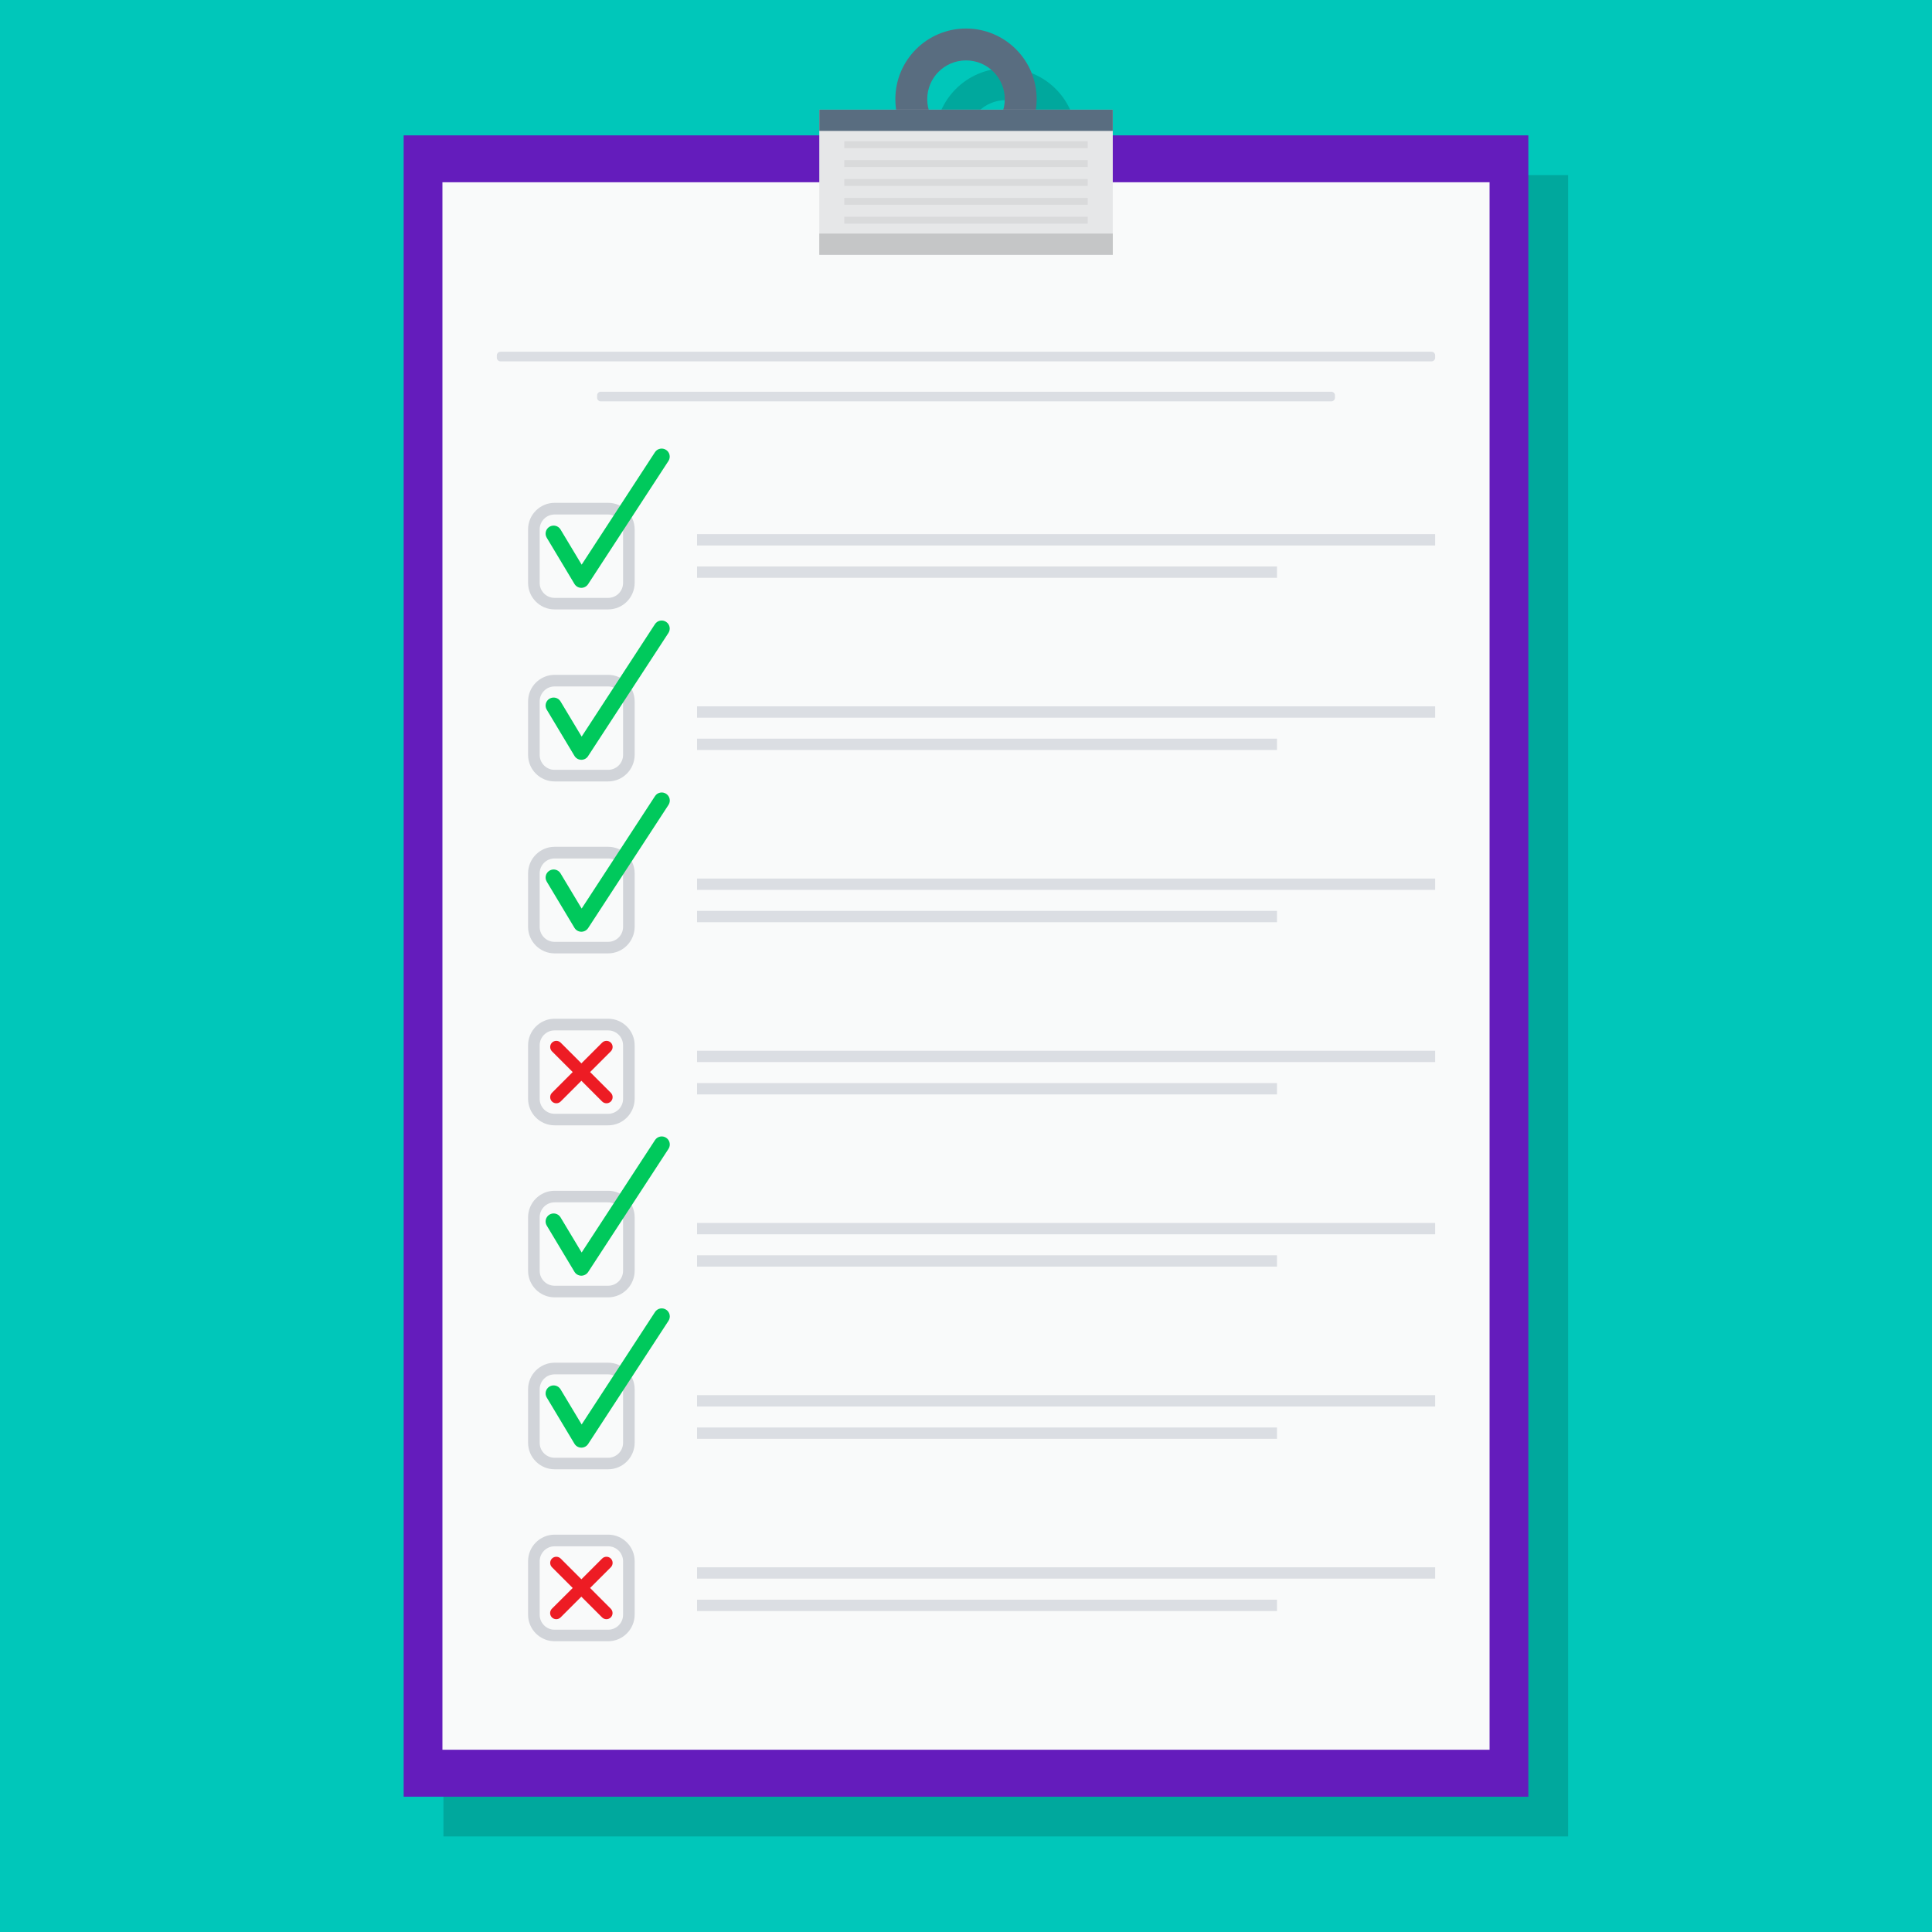 <?xml version='1.0' encoding='utf-8'?>
<svg xmlns="http://www.w3.org/2000/svg" enable-background="new 0 0 3000 3000" version="1.1" viewBox="0 0 3e3 3e3"> <rect width="3e3" height="3e3" fill="#00C7BA"/> <path d="m1656 271.9c9.8-16.4 15.5-35.6 15.5-56.2 0-60.6-49.1-109.7-109.7-109.7s-109.7 49.1-109.7 109.7c0 20.5 5.6 39.7 15.5 56.2h-779v2579.7h1746.4v-2579.7h-779zm-154.4-56.2c0-33.2 26.9-60.2 60.2-60.2 33.2 0 60.2 26.9 60.2 60.2 0 25.6-16 47.5-38.6 56.2h-43.2c-22.6-8.7-38.6-30.5-38.6-56.2z" fill="#00A89D"/> <path d="m1500 44.3c-60.6 0-109.7 49.1-109.7 109.7s49.1 109.7 109.7 109.7 109.7-49.1 109.7-109.7-49.1-109.7-109.7-109.7zm0 169.9c-33.2 0-60.2-26.9-60.2-60.2 0-33.2 26.9-60.2 60.2-60.2s60.2 26.9 60.2 60.2c0 33.2-27 60.2-60.2 60.2z" fill="#596D80"/> <rect x="626.8" y="210.2" width="1746.4" height="2579.7" fill="#641CBC"/> <rect x="687" y="283" width="1626" height="2434" fill="#F9FAFA"/> <path d="m944.3 946.3h-83.1c-22.7 0-41.2-18.5-41.2-41.2v-83.1c0-22.7 18.5-41.2 41.2-41.2h83.1c22.7 0 41.2 18.5 41.2 41.2v83.1c-0.1 22.8-18.5 41.2-41.2 41.2zm-83.1-147.4c-12.8 0-23.2 10.4-23.2 23.2v83.1c0 12.8 10.4 23.2 23.2 23.2h83.1c12.8 0 23.2-10.4 23.2-23.2v-83.1c0-12.8-10.4-23.2-23.2-23.2h-83.1z" fill="#D1D4D9"/> <path d="m944.3 1213.4h-83.1c-22.7 0-41.2-18.5-41.2-41.2v-83.1c0-22.7 18.5-41.2 41.2-41.2h83.1c22.7 0 41.2 18.5 41.2 41.2v83.1c-0.1 22.7-18.5 41.2-41.2 41.2zm-83.1-147.5c-12.8 0-23.2 10.4-23.2 23.2v83.1c0 12.8 10.4 23.2 23.2 23.2h83.1c12.8 0 23.2-10.4 23.2-23.2v-83.1c0-12.8-10.4-23.2-23.2-23.2h-83.1z" fill="#D1D4D9"/> <path d="m944.3 1480.4h-83.1c-22.7 0-41.2-18.5-41.2-41.2v-83.1c0-22.7 18.5-41.2 41.2-41.2h83.1c22.7 0 41.2 18.5 41.2 41.2v83.1c-0.1 22.7-18.5 41.2-41.2 41.2zm-83.1-147.4c-12.8 0-23.2 10.4-23.2 23.2v83.1c0 12.8 10.4 23.2 23.2 23.2h83.1c12.8 0 23.2-10.4 23.2-23.2v-83.1c0-12.8-10.4-23.2-23.2-23.2h-83.1z" fill="#D1D4D9"/> <path d="m944.3 1747.4h-83.1c-22.7 0-41.2-18.5-41.2-41.2v-83.1c0-22.7 18.5-41.2 41.2-41.2h83.1c22.7 0 41.2 18.5 41.2 41.2v83.1c-0.1 22.8-18.5 41.2-41.2 41.2zm-83.1-147.4c-12.8 0-23.2 10.4-23.2 23.2v83.1c0 12.8 10.4 23.2 23.2 23.2h83.1c12.8 0 23.2-10.4 23.2-23.2v-83.1c0-12.8-10.4-23.2-23.2-23.2h-83.1z" fill="#D1D4D9"/> <path d="m944.3 2014.5h-83.1c-22.7 0-41.2-18.5-41.2-41.2v-83.1c0-22.7 18.5-41.2 41.2-41.2h83.1c22.7 0 41.2 18.5 41.2 41.2v83.1c-0.1 22.7-18.5 41.2-41.2 41.2zm-83.1-147.5c-12.8 0-23.2 10.4-23.2 23.2v83.1c0 12.8 10.4 23.2 23.2 23.2h83.1c12.8 0 23.2-10.4 23.2-23.2v-83.1c0-12.8-10.4-23.2-23.2-23.2h-83.1z" fill="#D1D4D9"/> <path d="m944.3 2281.5h-83.1c-22.7 0-41.2-18.5-41.2-41.2v-83.1c0-22.7 18.5-41.2 41.2-41.2h83.1c22.7 0 41.2 18.5 41.2 41.2v83.1c-0.1 22.7-18.5 41.2-41.2 41.2zm-83.1-147.4c-12.8 0-23.2 10.4-23.2 23.2v83.1c0 12.8 10.4 23.2 23.2 23.2h83.1c12.8 0 23.2-10.4 23.2-23.2v-83.1c0-12.8-10.4-23.2-23.2-23.2h-83.1z" fill="#D1D4D9"/> <path d="m944.3 2548.5h-83.1c-22.7 0-41.2-18.5-41.2-41.2v-83.1c0-22.7 18.5-41.2 41.2-41.2h83.1c22.7 0 41.2 18.5 41.2 41.2v83.1c-0.1 22.7-18.5 41.2-41.2 41.2zm-83.1-147.4c-12.8 0-23.2 10.4-23.2 23.2v83.1c0 12.8 10.4 23.2 23.2 23.2h83.1c12.8 0 23.2-10.4 23.2-23.2v-83.1c0-12.8-10.4-23.2-23.2-23.2h-83.1z" fill="#D1D4D9"/> <path d="m902.7 912.8h-0.2c-4.3-0.1-8.3-2.4-10.5-6.1l-43-71.7c-3.6-5.9-1.6-13.6 4.3-17.1s13.6-1.6 17.1 4.3l32.8 54.6 113.8-174.6c3.8-5.8 11.5-7.4 17.3-3.6s7.4 11.5 3.6 17.3l-124.7 191.2c-2.3 3.5-6.3 5.7-10.5 5.7z" fill="#00C95C"/> <path d="m902.7 1179.8h-0.2c-4.3-0.1-8.3-2.4-10.5-6.1l-43-71.7c-3.6-5.9-1.6-13.6 4.3-17.1s13.6-1.6 17.1 4.3l32.8 54.6 113.8-174.6c3.8-5.8 11.5-7.4 17.3-3.6s7.4 11.5 3.6 17.3l-124.8 191.3c-2.2 3.5-6.2 5.6-10.4 5.6z" fill="#00C95C"/> <path d="m902.7 1446.8h-0.2c-4.3-0.1-8.3-2.4-10.5-6.1l-43-71.7c-3.6-5.9-1.6-13.6 4.3-17.1s13.6-1.6 17.1 4.3l32.8 54.6 113.9-174.6c3.8-5.8 11.5-7.4 17.3-3.6s7.4 11.5 3.6 17.3l-124.8 191.3c-2.3 3.5-6.3 5.6-10.5 5.6z" fill="#00C95C"/> <path d="m902.7 1980.9h-0.2c-4.3-0.1-8.3-2.4-10.5-6.1l-43-71.7c-3.6-5.9-1.6-13.6 4.3-17.1s13.6-1.6 17.1 4.3l32.8 54.6 113.9-174.6c3.8-5.8 11.5-7.4 17.3-3.6s7.4 11.5 3.6 17.3l-124.8 191.3c-2.3 3.4-6.3 5.6-10.5 5.6z" fill="#00C95C"/> <path d="m902.7 2247.9h-0.2c-4.3-0.1-8.3-2.4-10.5-6.1l-43-71.7c-3.6-5.9-1.6-13.6 4.3-17.1s13.6-1.6 17.1 4.3l32.8 54.6 113.9-174.6c3.8-5.8 11.5-7.4 17.3-3.6s7.4 11.5 3.6 17.3l-124.8 191.3c-2.3 3.5-6.3 5.6-10.5 5.6z" fill="#00C95C"/> <path d="m916.3 2465.8 32.2-32.2c3.7-3.7 3.7-9.8 0-13.5s-9.8-3.7-13.5 0l-32.2 32.2-32.2-32.2c-3.7-3.7-9.8-3.7-13.5 0s-3.7 9.8 0 13.5l32.2 32.2-32.3 32.2c-3.7 3.7-3.7 9.8 0 13.5s9.8 3.7 13.5 0l32.2-32.2 32.2 32.2c3.7 3.7 9.8 3.7 13.5 0s3.7-9.8 0-13.5l-32.1-32.2z" fill="#ED1C24"/> <path d="m916.3 1664.7 32.2-32.2c3.7-3.7 3.7-9.8 0-13.5s-9.8-3.7-13.5 0l-32.2 32.2-32.2-32.2c-3.7-3.7-9.8-3.7-13.5 0s-3.7 9.8 0 13.5l32.2 32.2-32.2 32.2c-3.7 3.7-3.7 9.8 0 13.5s9.8 3.7 13.5 0l32.2-32.2 32.2 32.2c3.7 3.7 9.8 3.7 13.5 0s3.7-9.8 0-13.5l-32.2-32.2z" fill="#ED1C24"/> <g fill="#DBDEE3"> <rect x="1082.4" y="829.4" width="1146.1" height="17.6"/> <rect x="1082.4" y="1096.8" width="1146.1" height="17.6"/> <rect x="1082.4" y="1364.2" width="1146.1" height="17.6"/> <rect x="1082.4" y="1631.6" width="1146.1" height="17.6"/> <rect x="1082.4" y="1899" width="1146.1" height="17.6"/> <rect x="1082.4" y="2166.4" width="1146.1" height="17.6"/> <rect x="1082.4" y="2433.7" width="1146.1" height="17.6"/> <rect x="1082.4" y="879.6" width="900.5" height="17.6"/> <rect x="1082.4" y="1147" width="900.5" height="17.6"/> <rect x="1082.4" y="1414.4" width="900.5" height="17.6"/> <rect x="1082.4" y="1681.8" width="900.5" height="17.6"/> <rect x="1082.4" y="1949.2" width="900.5" height="17.6"/> <rect x="1082.4" y="2216.6" width="900.5" height="17.6"/> <rect x="1082.4" y="2484" width="900.5" height="17.6"/> </g> <rect x="1272.2" y="170.3" width="455.7" height="225.4" fill="#E6E7E8"/> <rect x="1272.2" y="362.7" width="455.7" height="33" fill="#C5C6C7"/> <rect x="1272.2" y="170.3" width="455.7" height="33" fill="#596D80"/> <g fill="#D9DADB"> <rect x="1311" y="219.3" width="378" height="10.7"/> <rect x="1311" y="248.6" width="378" height="10.7"/> <rect x="1311" y="278" width="378" height="10.7"/> <rect x="1311" y="307.3" width="378" height="10.7"/> <rect x="1311" y="336.6" width="378" height="10.7"/> </g> <g fill="#DBDEE3"> <path d="m2067.2 623.2h-1134.4c-3.1 0-5.6-2.5-5.6-5.6v-3.7c0-3.1 2.5-5.6 5.6-5.6h1134.5c3.1 0 5.6 2.5 5.6 5.6v3.7c0 3.1-2.5 5.6-5.7 5.6z"/> <path d="m2222.9 561.1h-1445.8c-3.1 0-5.6-2.5-5.6-5.6v-3.7c0-3.1 2.5-5.6 5.6-5.6h1445.8c3.1 0 5.6 2.5 5.6 5.6v3.7c0 3.1-2.5 5.6-5.6 5.6z"/> </g> </svg>
